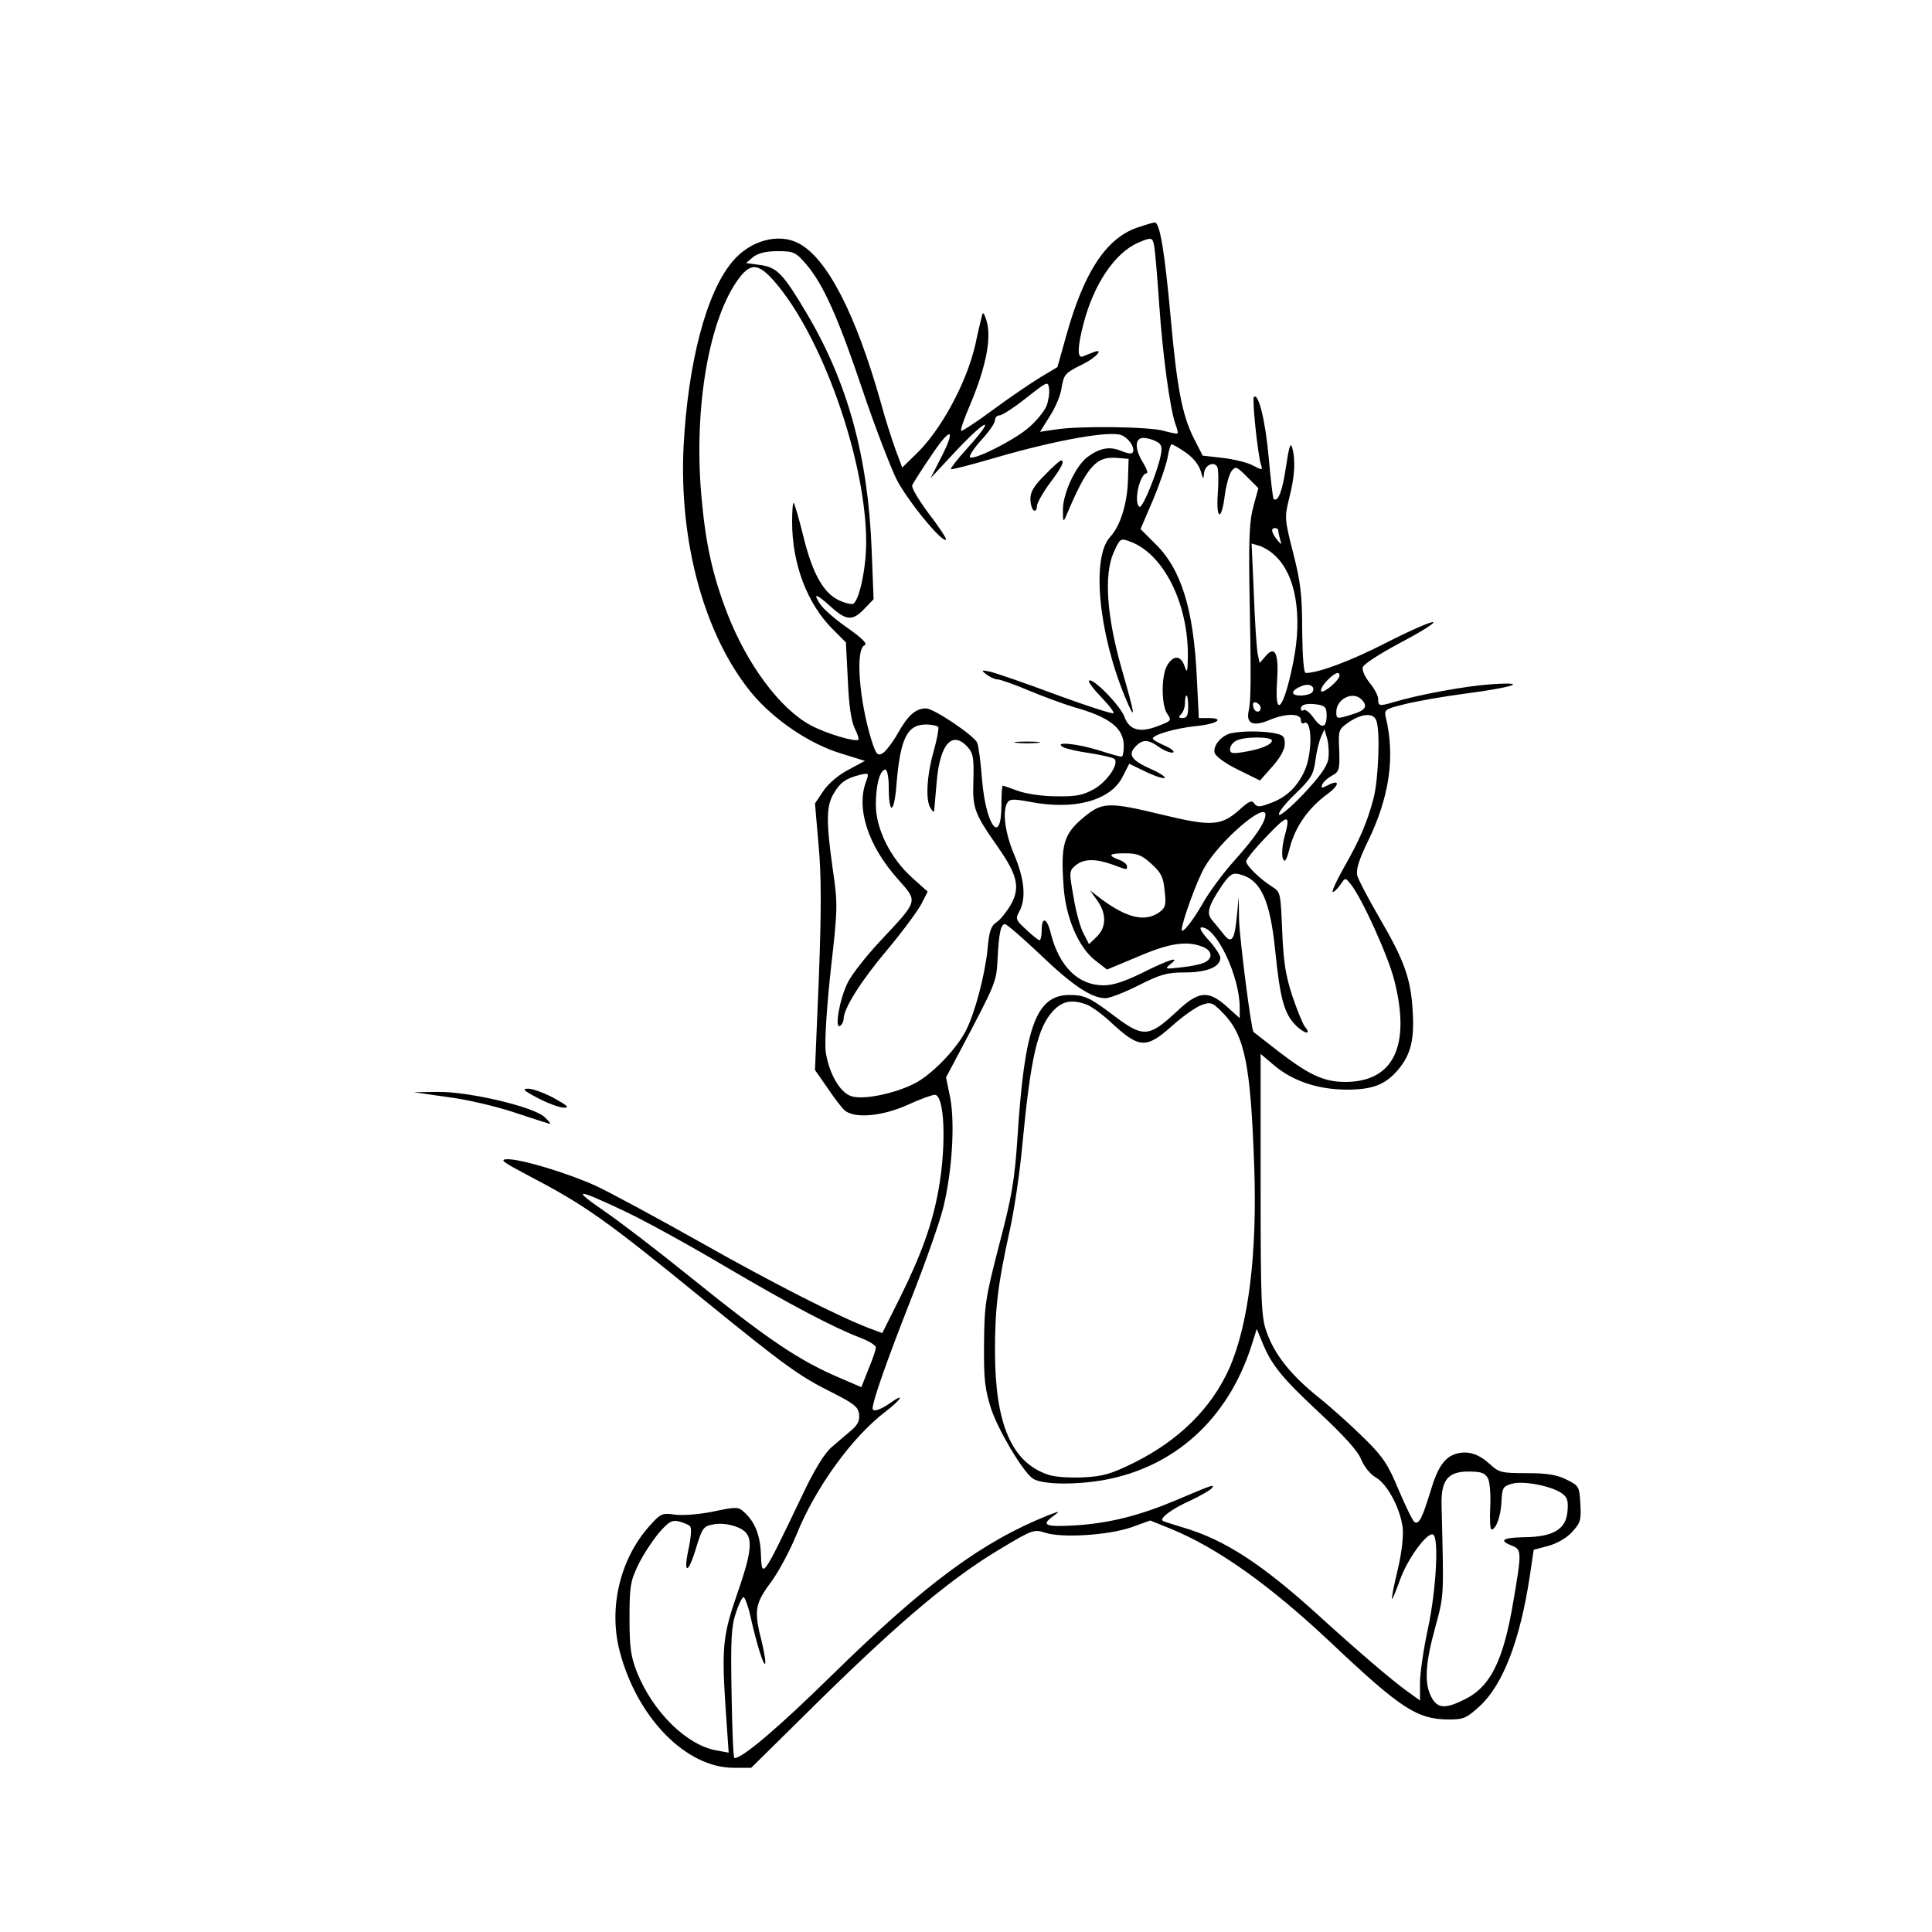 <?xml version="1.0" standalone="no"?>
<!DOCTYPE svg PUBLIC "-//W3C//DTD SVG 20010904//EN"
 "http://www.w3.org/TR/2001/REC-SVG-20010904/DTD/svg10.dtd">
<svg version="1.0" xmlns="http://www.w3.org/2000/svg"
 width="600pt" height="600pt" viewBox="0 0 600 600"
 preserveAspectRatio="xMidYMid meet">

<g transform="translate(0,600) scale(0.1,-0.1)"
fill="#000000" stroke="none">
<path d="M3531 5293 c-96 -34 -164 -137 -219 -333 l-28 -100 -55 -33 c-29 -18
-96 -63 -147 -101 -51 -38 -95 -66 -97 -64 -3 2 9 38 27 79 54 128 70 221 48
274 -7 18 -8 17 -14 -10 -4 -16 -12 -50 -17 -75 -27 -119 -108 -269 -187 -343
l-40 -39 -21 56 c-11 31 -32 95 -45 144 -78 277 -168 452 -257 497 -62 32
-150 8 -204 -57 -81 -95 -138 -312 -152 -573 -15 -299 65 -589 211 -767 69
-83 179 -158 278 -188 l74 -23 -50 -27 c-30 -15 -62 -42 -78 -65 l-27 -40 11
-128 c9 -96 9 -202 1 -414 l-12 -286 39 -56 c21 -31 45 -63 54 -70 30 -25 115
-18 193 17 39 18 78 32 86 32 30 0 37 -152 12 -293 -19 -107 -53 -202 -121
-339 l-54 -108 -43 16 c-96 37 -297 139 -527 269 -135 76 -278 153 -319 172
-88 40 -230 83 -275 83 -26 -1 -16 -8 69 -53 172 -90 236 -135 540 -383 257
-209 298 -238 400 -289 67 -34 80 -44 83 -67 2 -20 -4 -33 -24 -50 -15 -13
-43 -36 -61 -52 -23 -20 -54 -70 -94 -155 -122 -255 -123 -256 -126 -176 -2
57 -19 99 -51 128 -19 18 -24 18 -96 3 -43 -9 -95 -13 -119 -10 -40 6 -45 4
-79 -34 -93 -103 -129 -257 -93 -392 54 -205 206 -360 353 -360 l55 0 221 218
c247 242 402 372 553 462 100 60 104 61 139 50 51 -17 196 -8 268 17 l58 21
62 -25 c147 -60 309 -175 501 -356 216 -204 266 -236 363 -237 48 0 56 4 97
41 73 67 126 206 156 405 l12 81 45 12 c26 7 57 24 74 43 26 28 29 37 26 87
-3 54 -4 57 -43 76 -30 15 -60 20 -124 20 -78 0 -86 2 -114 28 -34 31 -66 42
-102 33 -38 -10 -60 -41 -83 -119 -25 -81 -35 -102 -49 -94 -6 4 -27 48 -49
99 -32 78 -49 104 -104 158 -36 36 -100 94 -142 128 -89 71 -140 135 -165 207
-16 45 -18 93 -18 456 l0 406 39 -33 c59 -51 137 -77 226 -78 84 0 122 15 163
63 39 47 50 94 44 185 -6 98 -26 154 -105 289 -33 57 -63 114 -67 128 -4 18 5
49 34 108 66 136 84 261 55 382 -6 25 -3 27 58 42 35 9 120 24 189 33 152 20
200 37 81 29 -78 -5 -225 -32 -302 -55 -47 -14 -50 -13 -50 9 0 11 -12 33 -26
50 -14 17 -24 38 -22 48 2 10 50 41 117 77 63 33 109 62 102 64 -7 2 -71 -26
-142 -62 -110 -57 -214 -96 -254 -96 -6 0 -10 48 -11 133 0 110 -5 150 -28
240 -27 106 -27 110 -12 171 17 67 20 116 9 156 -5 18 -10 3 -19 -58 -11 -76
-25 -114 -39 -101 -2 3 -9 61 -15 129 -10 113 -32 202 -46 187 -6 -6 12 -178
22 -210 6 -18 4 -18 -26 -2 -17 9 -59 19 -93 23 l-62 7 -28 55 c-36 72 -52
158 -71 370 -19 209 -34 300 -50 299 -6 0 -31 -8 -55 -16z m53 -55 c3 -13 10
-95 16 -183 11 -160 34 -328 51 -374 5 -13 8 -25 6 -27 -2 -2 -21 2 -43 8 -44
13 -263 16 -337 4 l-47 -7 30 48 c17 26 33 64 36 84 8 47 10 50 67 78 44 22
68 52 30 36 -10 -4 -24 -9 -30 -12 -18 -7 -17 29 2 102 32 123 97 219 169 251
42 18 45 17 50 -8z m-1080 -59 c53 -62 99 -165 175 -391 38 -113 86 -237 105
-276 33 -65 142 -199 154 -188 2 3 -21 39 -53 80 -31 42 -55 81 -52 89 3 7 30
50 61 95 61 91 76 82 26 -14 l-30 -59 84 90 c94 99 119 102 31 4 -31 -34 -54
-64 -52 -66 3 -2 65 14 140 36 185 54 358 85 391 69 25 -11 44 -44 32 -55 -3
-3 -19 0 -35 7 -36 15 -68 8 -106 -21 -36 -29 -75 -114 -74 -164 0 -37 1 -38
11 -15 64 152 92 183 156 178 l37 -3 -2 -65 c-2 -74 -24 -144 -55 -177 -59
-63 -37 -297 46 -498 35 -83 32 -60 -10 86 -47 164 -56 293 -26 362 20 45 22
46 49 36 105 -36 184 -192 182 -359 -1 -49 -2 -52 -11 -27 -12 34 -37 32 -55
-3 -17 -34 -16 -121 2 -147 14 -20 13 -22 -27 -37 -57 -23 -91 -14 -106 28
-13 35 -99 123 -110 112 -3 -4 14 -26 38 -51 24 -25 41 -47 38 -50 -3 -3 -84
23 -179 58 -96 36 -187 67 -204 71 -28 6 -29 5 -11 -9 11 -8 26 -15 34 -15 8
0 51 -15 96 -34 45 -19 108 -42 141 -52 111 -31 155 -65 155 -121 0 -18 -3
-33 -7 -33 -5 0 -37 9 -71 20 -68 21 -141 28 -111 10 9 -5 47 -14 84 -19 38
-6 72 -14 76 -18 15 -15 -22 -70 -64 -94 -35 -19 -55 -23 -117 -22 -42 0 -95
8 -119 17 -24 9 -45 16 -47 16 -2 0 -4 -27 -4 -59 0 -129 -48 -67 -60 76 -4
54 -11 106 -15 116 -9 22 -135 107 -159 107 -32 0 -56 -21 -87 -76 -17 -30
-39 -59 -49 -64 -15 -8 -20 -2 -34 43 -38 123 -50 282 -21 293 10 4 -6 21 -53
54 -38 26 -76 60 -85 74 -24 36 -12 33 34 -9 48 -43 67 -44 104 -5 l28 29 -6
153 c-11 291 -75 522 -203 737 -72 121 -91 141 -143 148 l-44 6 22 19 c16 12
40 18 76 18 50 0 56 -3 89 -41z m-84 -71 c144 -180 270 -550 270 -792 0 -80
-21 -179 -40 -191 -5 -3 -26 2 -45 11 -49 23 -83 86 -111 202 -13 52 -26 97
-29 100 -3 3 -5 -24 -5 -59 0 -131 47 -254 126 -333 l41 -41 6 -117 c3 -77 11
-129 21 -149 9 -18 14 -34 12 -36 -8 -9 -104 20 -149 45 -95 51 -197 189 -258
346 -47 122 -68 219 -81 368 -24 275 25 553 118 675 39 51 64 45 124 -29z
m830 -369 c-7 -16 -30 -45 -53 -65 -44 -40 -180 -108 -185 -93 -2 5 15 30 37
54 23 25 41 51 41 60 0 8 6 15 14 15 8 0 45 24 83 54 66 52 68 53 71 29 2 -14
-2 -38 -8 -54z m341 -110 c16 -8 19 -17 14 -42 -10 -52 -57 -167 -66 -161 -20
12 1 104 22 104 5 0 0 15 -11 33 -27 43 -26 77 1 77 11 0 29 -5 40 -11z m91
-34 c23 -16 41 -38 47 -58 7 -25 9 -27 10 -9 1 26 29 41 41 23 4 -7 5 -44 2
-83 -6 -85 12 -88 22 -4 4 29 13 62 20 72 13 17 16 16 49 -17 l35 -35 -15 -55
c-12 -42 -15 -95 -13 -239 6 -305 5 -364 -2 -397 -9 -41 14 -51 67 -28 49 20
95 20 95 -1 0 -8 4 -13 9 -10 26 17 28 -93 2 -149 -23 -50 -58 -83 -108 -100
-32 -12 -39 -12 -48 0 -7 11 -16 7 -46 -20 -56 -50 -87 -52 -236 -16 -174 42
-190 41 -252 -11 -58 -50 -67 -83 -58 -209 6 -98 47 -193 100 -233 l35 -27 96
40 c97 42 151 50 200 31 30 -11 34 -35 9 -48 -10 -6 -43 -13 -73 -16 -51 -6
-54 -6 -36 9 35 27 -2 16 -84 -25 -57 -28 -92 -40 -123 -40 -78 0 -137 58
-163 159 -12 51 -29 57 -29 11 0 -17 -3 -30 -7 -30 -3 0 -22 15 -41 33 -33 30
-34 34 -21 57 21 40 16 99 -16 175 -29 68 -38 137 -21 163 7 11 19 11 69 2
137 -27 250 3 288 77 l21 41 52 -25 c29 -14 55 -22 58 -19 3 3 -14 15 -39 26
-63 28 -76 45 -53 70 23 25 40 25 76 -1 16 -11 35 -18 42 -16 6 3 -5 12 -25
21 -21 9 -38 19 -38 22 0 12 69 32 133 39 66 6 94 25 39 25 l-29 0 -6 123
c-10 217 -49 341 -131 420 l-44 44 39 91 c21 50 41 109 45 131 4 23 9 41 13
41 3 0 23 -11 43 -25z m288 -244 c0 -5 3 -18 6 -28 5 -16 4 -16 -10 1 -18 23
-20 36 -6 36 6 0 10 -4 10 -9z m-12 -75 c66 -59 88 -187 58 -334 -29 -145 -58
-178 -50 -59 6 87 -6 114 -35 80 l-19 -22 -6 27 c-3 15 -9 98 -12 186 l-7 158
24 -7 c13 -4 35 -17 47 -29z m202 -374 c0 -14 -49 -56 -57 -49 -3 4 4 18 17
32 24 25 40 32 40 17z m-84 -51 c-4 -6 -21 -11 -37 -11 -33 0 -31 16 5 30 23
9 42 -2 32 -19z m-386 -46 c0 -26 -4 -35 -17 -35 -13 0 -14 3 -5 12 7 7 12 22
12 35 0 13 2 23 5 23 3 0 5 -16 5 -35z m538 23 c21 -21 13 -34 -27 -46 -50
-16 -51 -15 -51 7 0 40 51 66 78 39z m-313 -26 c0 -18 -20 -15 -23 4 -3 10 1
15 10 12 7 -3 13 -10 13 -16z m205 -23 c0 -40 -15 -44 -40 -9 -12 17 -26 28
-31 25 -5 -4 -9 -2 -9 4 0 13 18 18 52 13 23 -4 28 -9 28 -33z m154 -16 c13
-32 7 -181 -8 -241 -20 -76 -43 -130 -95 -221 -22 -39 -36 -71 -32 -71 5 0 15
10 24 23 15 22 15 22 31 2 35 -42 117 -224 136 -299 52 -204 -2 -316 -152
-316 -67 0 -113 22 -208 95 -41 32 -76 59 -77 60 -7 4 -43 287 -45 348 l-1 72
-6 -62 c-7 -74 -17 -86 -42 -53 -11 14 -27 33 -36 44 -17 21 -10 44 34 109 23
32 31 37 52 32 66 -16 95 -79 111 -235 15 -147 27 -195 61 -231 28 -30 55 -35
31 -7 -6 8 -23 49 -38 93 -21 64 -28 105 -32 202 -5 119 -5 123 -31 139 -38
24 -81 66 -81 79 0 6 29 42 65 79 67 70 74 69 53 -7 -6 -24 -8 -52 -4 -63 6
-15 11 -7 22 35 17 64 57 121 115 164 41 30 41 49 0 27 -16 -8 -19 -8 -15 3 3
8 16 20 30 28 23 12 25 18 23 79 -3 64 -2 65 31 88 39 26 75 29 84 5z m-1360
-21 c2 -4 -4 -39 -15 -77 -21 -75 -25 -151 -9 -175 5 -8 10 -13 11 -10 0 3 4
44 8 92 10 119 49 161 97 107 16 -18 19 -34 17 -101 -3 -89 2 -103 77 -210 60
-86 69 -125 39 -178 -13 -22 -33 -47 -44 -54 -18 -12 -23 -28 -28 -83 -8 -80
-39 -199 -68 -255 -30 -58 -106 -136 -159 -163 -63 -32 -162 -52 -197 -39 -36
12 -70 74 -79 140 -3 30 3 132 16 252 22 194 22 204 6 314 -21 150 -20 196 4
235 20 34 38 46 82 57 26 6 27 5 18 -20 -32 -84 5 -200 100 -306 61 -69 63
-63 -55 -189 -46 -49 -92 -108 -103 -132 -25 -51 -41 -144 -23 -133 6 4 11 14
11 22 0 32 54 118 136 215 47 56 94 120 105 141 l20 39 -48 43 c-68 61 -113
152 -113 227 0 62 13 109 30 109 5 0 10 -23 10 -52 0 -91 17 -87 24 5 12 144
33 187 92 187 18 0 35 -4 38 -8z m1211 -100 c-4 -23 -28 -56 -78 -109 -39 -41
-73 -69 -75 -63 -3 7 21 36 51 65 48 46 56 59 62 102 3 26 11 59 17 73 l11 25
9 -30 c4 -16 6 -45 3 -63z m-195 -172 c0 -24 -34 -73 -96 -142 -36 -40 -80
-100 -99 -134 -30 -53 -65 -97 -65 -81 0 22 47 152 70 192 47 83 190 206 190
165z m-354 -153 c31 -28 37 -42 41 -84 5 -44 3 -52 -18 -67 -44 -30 -99 -17
-179 42 l-35 27 23 -32 c29 -41 28 -83 -2 -112 l-24 -23 -17 33 c-10 18 -24
69 -31 113 -14 79 -14 81 7 99 25 20 60 21 114 2 48 -18 45 -17 45 -5 0 6 -11
15 -25 20 -37 14 -31 20 20 20 37 0 52 -6 81 -33z m-346 -281 c100 -96 160
-136 203 -136 13 0 60 18 103 40 68 34 88 40 144 40 68 0 110 17 110 46 0 7
-16 32 -36 54 -23 25 -31 40 -22 40 46 0 118 -152 118 -249 l0 -33 -40 36
c-57 51 -87 49 -153 -13 -90 -84 -106 -85 -202 -12 -70 53 -88 61 -133 61
-104 0 -140 -97 -162 -441 -9 -134 -17 -183 -57 -335 -43 -166 -46 -188 -47
-309 -1 -111 3 -140 22 -200 22 -66 94 -188 127 -215 24 -20 124 -23 220 -7
221 39 387 188 461 416 l17 54 16 -39 c29 -72 60 -111 177 -220 77 -72 121
-120 131 -146 9 -22 28 -46 45 -56 36 -20 76 -95 84 -155 3 -26 -2 -75 -15
-131 -12 -49 -20 -90 -18 -92 1 -2 13 26 25 60 23 65 86 151 103 140 18 -11 9
-173 -16 -290 -14 -64 -25 -140 -25 -170 l0 -55 -32 23 c-48 33 -161 130 -284
242 -174 158 -290 234 -419 272 -33 10 -62 19 -64 21 -11 8 30 38 84 62 34 16
65 34 69 40 8 12 6 12 -114 -39 -112 -47 -204 -70 -307 -77 -97 -6 -113 0 -70
30 20 15 19 15 -18 1 -205 -82 -381 -212 -670 -495 -168 -165 -279 -259 -304
-259 -4 0 -7 90 -9 200 -3 166 -1 209 13 250 9 28 20 50 24 50 4 0 14 -26 21
-57 19 -86 41 -156 46 -150 3 3 -2 33 -10 67 -25 97 -22 119 28 186 24 32 60
100 80 149 58 144 172 302 276 381 52 40 62 61 12 25 -29 -20 -52 -27 -52 -15
0 23 45 150 116 331 46 116 93 249 104 295 27 112 36 259 21 339 l-13 63 43
81 c112 212 113 214 117 284 4 83 10 111 23 111 6 0 55 -43 109 -94z m145
-156 c14 -5 47 -29 73 -53 90 -84 111 -85 192 -13 33 30 75 59 92 65 29 10 33
9 69 -28 65 -69 83 -159 94 -471 10 -274 -18 -496 -78 -631 -55 -122 -155
-222 -296 -292 -71 -35 -96 -42 -157 -45 -40 -2 -89 1 -108 8 -114 37 -166
158 -166 385 0 135 10 211 45 370 14 61 32 182 40 270 26 272 47 364 96 416
29 31 59 36 104 19z m-1430 -644 c61 -29 199 -105 307 -169 202 -119 337 -190
421 -222 26 -10 47 -23 47 -30 0 -6 -10 -37 -23 -67 l-22 -56 -65 28 c-130 55
-227 121 -475 321 -93 75 -210 165 -260 199 -103 71 -86 70 70 -4z m2676 -827
c6 -13 9 -50 7 -90 -2 -38 0 -69 4 -69 14 0 29 41 31 87 2 43 5 47 32 55 35
10 119 -6 153 -28 19 -13 23 -22 20 -57 -4 -56 -44 -80 -134 -81 -67 -1 -81
-10 -39 -26 31 -12 31 -20 5 -172 -31 -187 -72 -268 -154 -307 -59 -29 -82
-27 -101 9 -22 42 -19 103 12 215 28 104 27 90 20 375 -3 82 18 110 83 110 40
0 51 -4 61 -21z m-2478 -149 c5 -4 3 -33 -3 -63 -19 -84 -5 -91 20 -10 21 69
24 73 56 79 21 4 49 1 72 -8 53 -20 54 -57 2 -206 -46 -133 -49 -168 -36 -366
l9 -129 -39 7 c-92 17 -196 119 -246 243 -19 49 -23 76 -23 168 0 99 3 115 27
165 15 31 44 75 64 99 31 36 41 41 63 36 14 -4 30 -10 34 -15z"/>
<path d="M3245 4525 c-33 -33 -45 -52 -45 -74 0 -16 5 -33 10 -36 6 -3 10 2
10 12 0 10 18 42 40 72 37 49 48 71 35 71 -3 0 -26 -20 -50 -45z"/>
<path d="M3158 3693 c17 -2 47 -2 65 0 17 2 3 4 -33 4 -36 0 -50 -2 -32 -4z"/>
<path d="M3824 3723 c-29 -6 -57 -37 -52 -60 2 -11 30 -32 72 -53 l69 -34 38
43 c25 28 39 53 39 71 0 24 -5 28 -37 34 -40 6 -94 6 -129 -1z m126 -23 c0
-13 -38 -28 -91 -36 -31 -5 -39 -4 -39 9 0 9 8 21 18 26 22 14 112 14 112 1z"/>
<path d="M1670 2590 c30 -16 66 -29 80 -30 20 0 13 6 -30 30 -30 16 -66 29
-80 29 -20 0 -14 -6 30 -29z"/>
<path d="M1390 2593 c58 -7 151 -29 208 -48 57 -19 106 -35 110 -35 3 0 -4 9
-17 21 -34 32 -235 79 -330 78 l-76 -1 105 -15z"/>
</g>
</svg>
